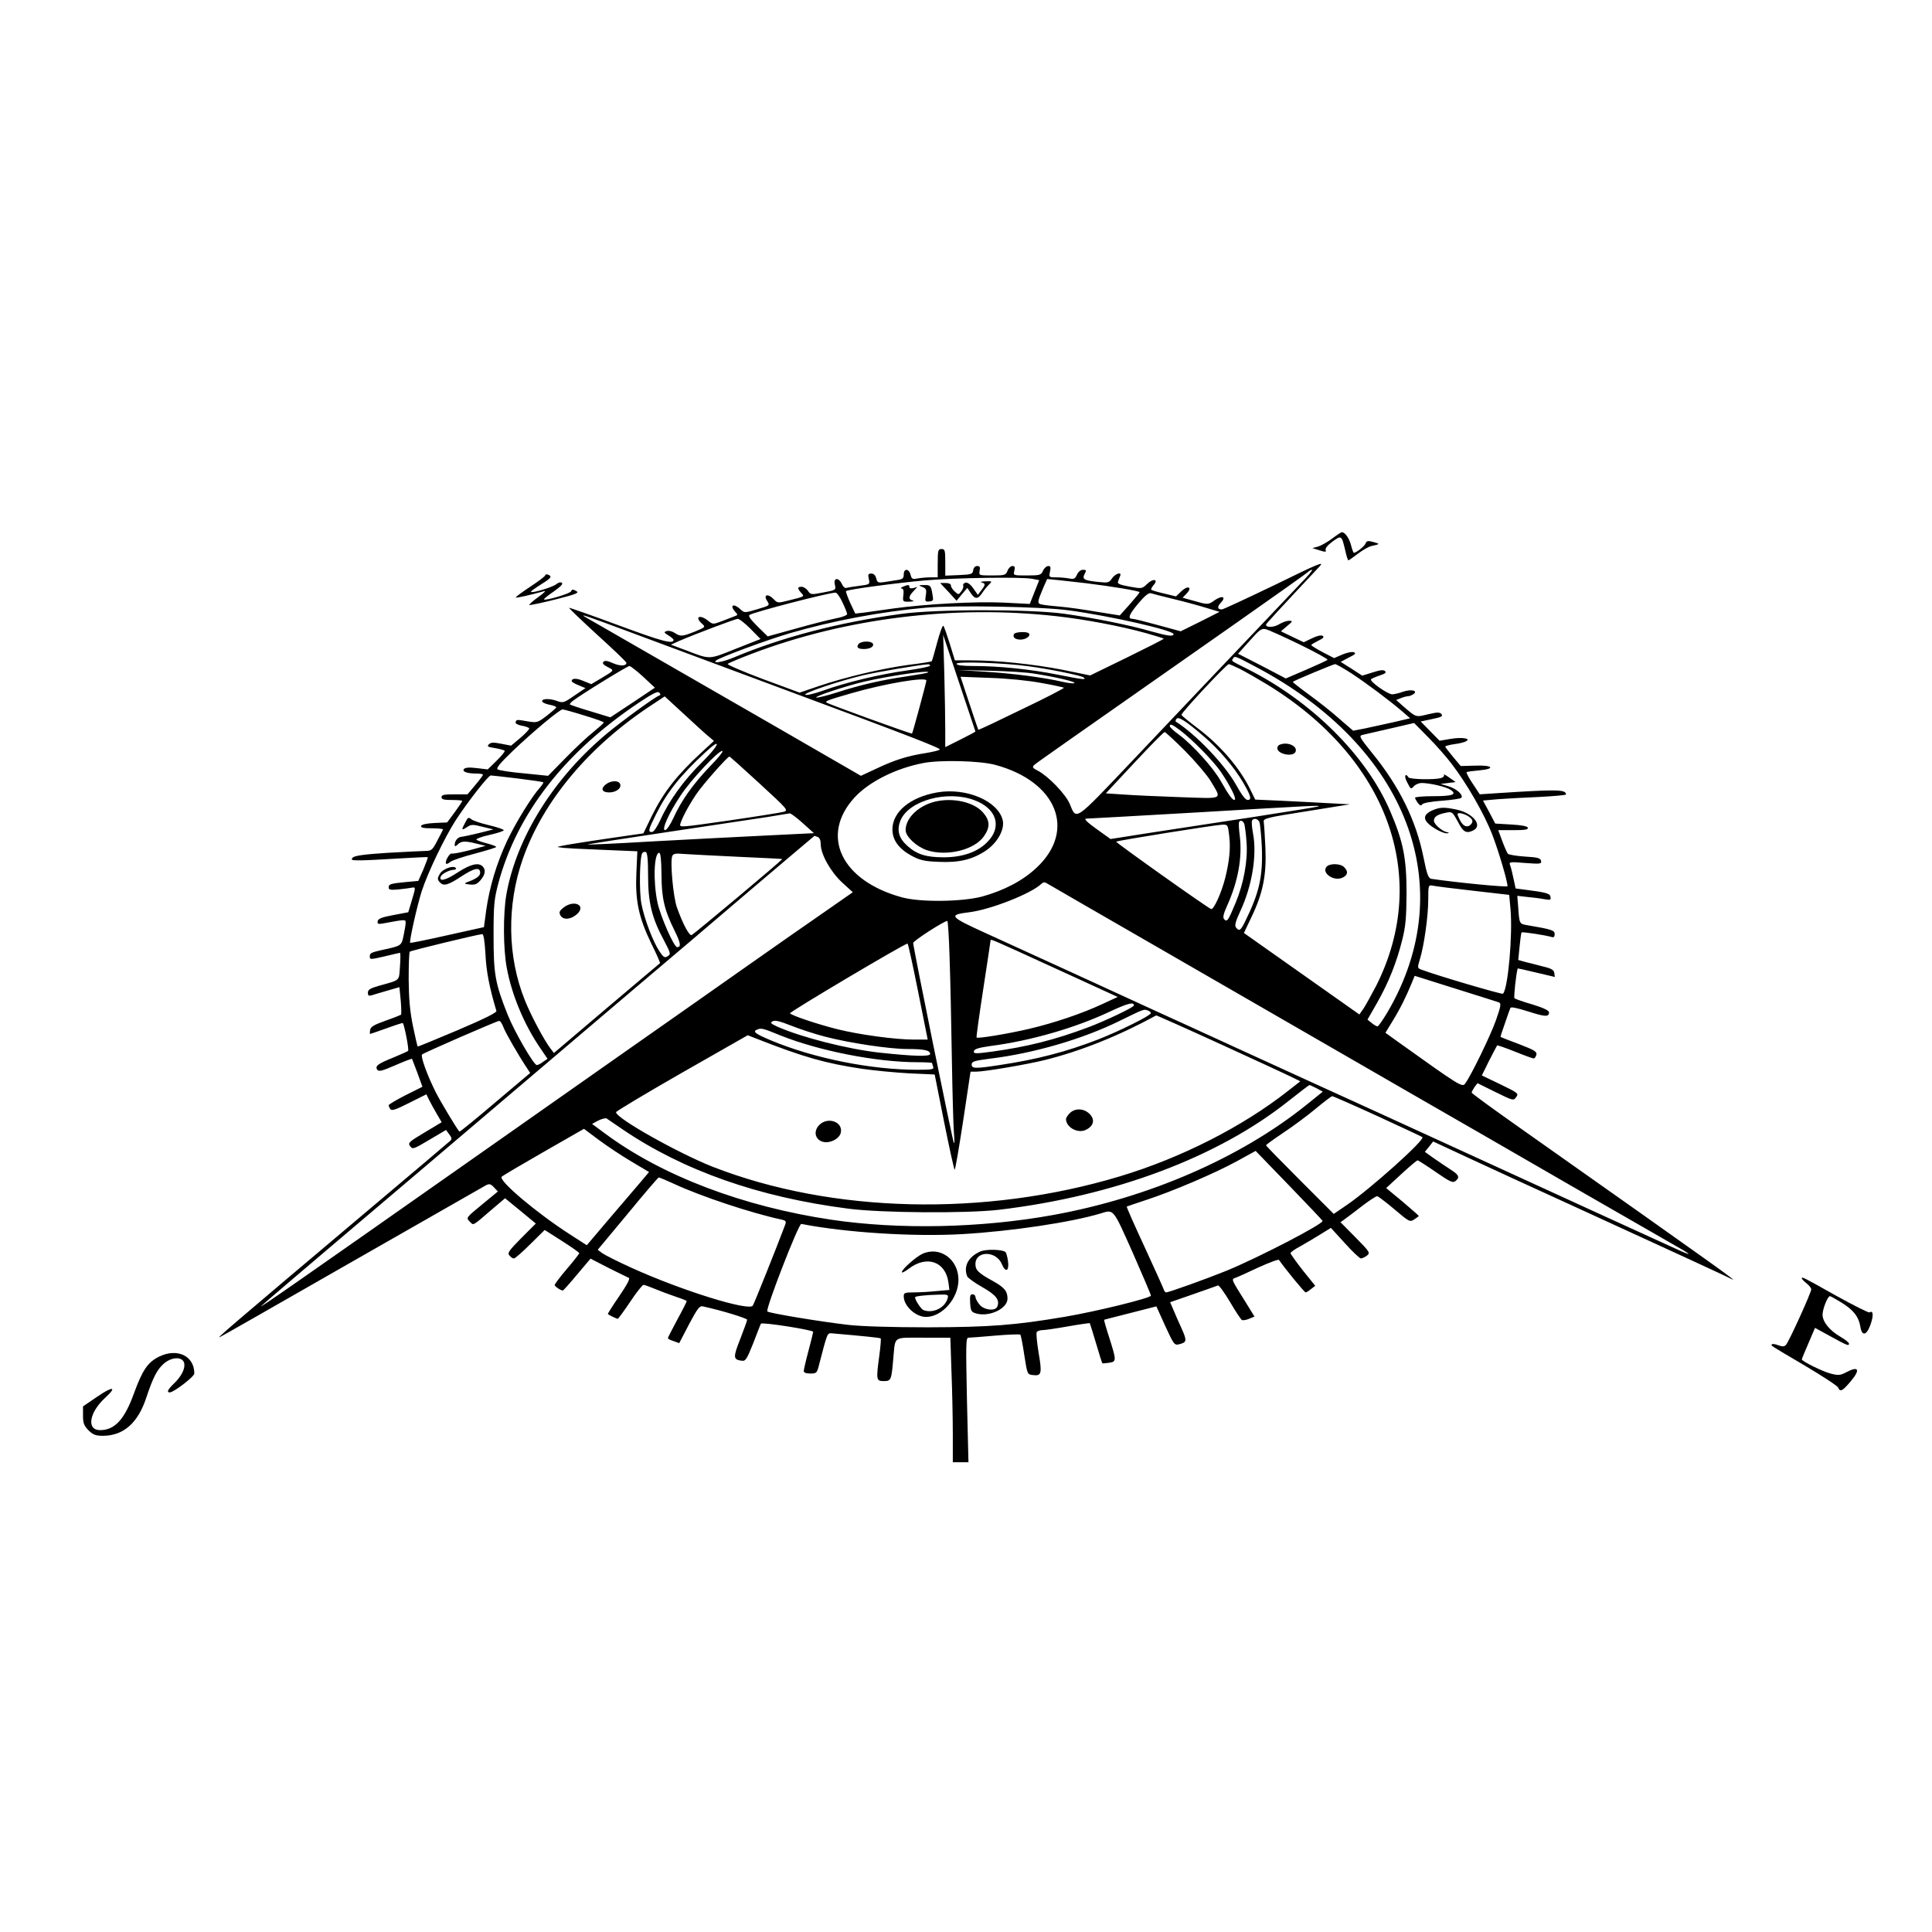 <?xml version="1.0" standalone="no"?>
<!DOCTYPE svg PUBLIC "-//W3C//DTD SVG 20010904//EN"
 "http://www.w3.org/TR/2001/REC-SVG-20010904/DTD/svg10.dtd">
<svg version="1.0" xmlns="http://www.w3.org/2000/svg"
 width="1024pt" height="1024pt" viewBox="0 0 1024 1024"
 preserveAspectRatio="xMidYMid meet">

<g transform="translate(0,1024) scale(0.1,-0.1)"
fill="#000000" stroke="none">
<path d="M7060 7385 c-24 -18 -58 -37 -74 -42 l-30 -8 38 -12 c31 -10 37 -9
32 2 -3 9 11 26 37 45 47 34 48 33 67 -47 6 -29 14 -53 17 -53 2 0 25 16 50
35 26 20 58 38 72 41 46 10 47 11 11 21 -29 8 -36 7 -42 -7 -5 -15 -50 -50
-62 -50 -3 0 -10 19 -16 43 -10 37 -33 68 -49 66 -3 0 -26 -15 -51 -34z"/>
<path d="M4970 7255 l0 -75 -39 0 c-21 0 -52 -3 -68 -6 -27 -5 -31 -3 -37 20
-8 33 -36 35 -36 1 0 -20 -6 -25 -32 -29 -18 -3 -50 -8 -70 -11 -34 -5 -38 -3
-44 20 -4 16 -13 25 -26 25 -16 0 -19 -5 -13 -29 6 -28 6 -29 -51 -36 -31 -4
-62 -9 -69 -11 -6 -3 -17 7 -23 21 -17 36 -46 34 -37 -4 6 -28 6 -29 -61 -41
-65 -13 -68 -12 -82 9 -8 11 -23 21 -33 21 -23 0 -24 -8 -3 -32 19 -20 21 -19
-68 -41 -55 -14 -57 -14 -78 8 -30 31 -56 23 -34 -10 15 -24 15 -24 -52 -44
-68 -20 -68 -20 -89 -1 -36 34 -60 24 -29 -12 16 -16 15 -18 -2 -24 -11 -4
-41 -16 -67 -26 -48 -18 -49 -18 -74 2 -44 35 -73 21 -33 -15 20 -18 20 -19
-36 -42 -68 -27 -77 -28 -109 -7 -14 9 -32 13 -42 9 -16 -5 -14 -8 10 -23 15
-9 27 -20 27 -23 0 -25 -60 -9 -292 77 -143 53 -261 94 -262 93 -2 -2 66 -67
150 -144 85 -77 154 -143 154 -148 0 -18 -34 -18 -71 -2 -28 13 -43 15 -50 8
-8 -8 -2 -16 21 -28 37 -19 39 -16 -32 -59 l-54 -32 -40 16 c-38 17 -64 16
-64 0 0 -4 16 -14 37 -22 l36 -15 -59 -40 c-58 -40 -60 -40 -98 -26 -40 13
-81 9 -71 -7 3 -5 21 -12 41 -16 19 -3 34 -10 32 -14 -2 -4 -25 -24 -52 -45
-46 -35 -51 -36 -95 -29 -62 11 -64 11 -68 -3 -3 -7 10 -15 31 -19 20 -3 38
-10 41 -14 2 -4 -18 -26 -46 -50 l-50 -42 -52 10 c-41 8 -55 8 -66 -3 -11 -11
-6 -14 33 -20 25 -4 48 -11 51 -14 2 -4 -17 -28 -43 -53 l-47 -46 -58 7 c-40
5 -61 3 -68 -5 -11 -14 17 -24 69 -24 17 0 32 -3 32 -6 0 -3 -18 -28 -41 -55
l-41 -49 -69 0 c-55 0 -69 -3 -69 -15 0 -12 13 -15 55 -15 30 0 55 -2 55 -5 0
-3 -18 -30 -40 -60 l-40 -54 -67 -3 c-42 -2 -68 -8 -71 -15 -3 -10 13 -13 58
-13 34 0 60 -3 58 -7 -2 -5 -16 -32 -31 -60 -24 -47 -31 -53 -60 -53 -17 0
-108 -5 -202 -10 -125 -8 -174 -15 -185 -25 -12 -13 -8 -15 40 -15 30 0 122 5
204 10 82 5 151 8 153 7 2 -2 -9 -31 -23 -65 l-27 -61 -66 -6 c-82 -8 -91 -11
-91 -29 0 -12 10 -14 53 -10 28 3 60 7 69 9 22 4 22 4 0 -70 l-18 -60 -79 -15
c-60 -11 -81 -19 -83 -32 -3 -14 2 -17 25 -13 125 23 123 23 123 4 0 -10 -5
-41 -11 -68 -11 -54 -11 -54 -114 -76 -58 -13 -65 -17 -65 -34 0 -18 3 -17 78
0 42 10 79 19 82 19 3 0 3 -32 0 -72 -6 -80 5 -70 -112 -103 -46 -13 -58 -21
-58 -36 0 -16 4 -19 21 -14 12 4 49 15 84 25 l62 18 7 -71 c3 -38 4 -72 2 -75
-3 -2 -40 -17 -83 -32 -61 -22 -79 -32 -81 -49 -2 -11 -2 -21 0 -21 2 0 42 14
87 30 46 17 85 29 86 28 9 -13 34 -142 28 -148 -4 -3 -39 -19 -78 -35 -82 -33
-98 -45 -86 -64 8 -12 25 -8 96 23 48 21 88 36 89 34 1 -2 14 -36 29 -76 l26
-72 -90 -45 c-49 -25 -89 -49 -89 -53 0 -4 4 -13 9 -20 6 -11 28 -4 99 32 l92
46 16 -33 c9 -17 27 -51 41 -74 l24 -41 -90 -54 c-84 -50 -90 -56 -77 -73 13
-18 18 -16 102 34 l88 52 17 -23 c14 -18 15 -26 6 -34 -7 -6 -205 -175 -442
-374 -726 -612 -800 -676 -780 -667 6 2 321 182 700 399 380 217 700 400 711
406 18 9 25 7 42 -11 l21 -22 -85 -70 c-84 -69 -84 -69 -65 -89 23 -22 10 -29
122 67 l66 56 82 -67 81 -67 -77 -77 c-65 -66 -75 -79 -63 -92 7 -9 17 -16 24
-16 6 0 45 34 87 76 l76 75 91 -58 c50 -32 92 -61 92 -65 0 -4 -29 -41 -65
-83 -36 -42 -65 -81 -65 -86 0 -7 32 -29 43 -29 3 0 37 38 76 85 l71 84 95
-49 c52 -26 101 -50 108 -53 8 -3 -10 -37 -51 -97 -35 -51 -62 -93 -60 -95 7
-6 47 -25 52 -25 3 0 33 41 66 90 33 50 65 90 71 90 5 0 35 -11 67 -24 31 -13
81 -31 110 -41 28 -9 52 -19 52 -21 0 -3 -22 -47 -50 -98 -27 -51 -50 -95 -50
-98 0 -4 13 -11 30 -16 l30 -11 52 100 c44 83 56 99 73 95 97 -21 235 -63 235
-71 0 -5 -17 -51 -37 -103 -38 -96 -37 -108 7 -114 22 -3 27 5 62 92 20 52 38
99 41 104 3 10 277 -33 277 -43 0 -3 -11 -49 -25 -101 -14 -52 -25 -101 -25
-107 0 -8 13 -13 35 -13 31 0 35 3 44 38 47 181 45 177 71 175 160 -14 254
-23 258 -27 2 -3 -1 -42 -7 -87 -18 -133 -17 -139 23 -139 39 0 41 4 51 125
11 115 -4 105 159 105 l143 0 6 -182 c4 -99 7 -248 7 -330 l0 -148 41 0 42 0
-8 330 c-6 295 -6 330 8 330 9 0 73 5 142 11 70 6 129 8 133 5 3 -4 13 -53 21
-109 16 -101 16 -102 45 -105 46 -6 50 7 31 117 -9 55 -14 105 -10 111 3 5 17
10 29 10 13 0 75 9 137 20 62 11 114 18 115 17 1 -1 16 -49 33 -106 17 -58 32
-106 34 -107 1 -1 17 1 35 3 40 6 40 11 2 131 -17 52 -29 95 -28 97 2 1 65 17
140 36 l137 35 47 -104 c45 -98 49 -103 73 -97 41 10 43 18 15 81 -15 32 -35
78 -44 100 l-18 42 121 42 c67 24 127 44 132 47 6 2 34 -37 64 -87 29 -50 58
-93 63 -96 5 -3 22 -1 38 6 l29 12 -50 81 c-74 118 -73 116 -52 124 10 3 65
28 122 55 58 26 107 45 110 40 29 -43 135 -172 141 -172 4 0 17 8 29 18 l22
17 -66 82 c-36 46 -65 87 -65 91 0 5 24 22 53 37 28 16 76 44 106 63 l55 34
74 -81 c40 -45 79 -81 85 -81 7 0 21 7 32 15 18 15 16 19 -60 96 l-80 81 29
21 c16 12 58 43 92 70 35 26 67 47 73 47 5 0 46 -31 91 -69 80 -68 83 -69 106
-54 13 8 24 17 24 18 0 2 -39 36 -86 76 l-87 72 79 73 c43 40 83 73 87 74 4 0
48 -28 97 -62 75 -52 91 -59 104 -48 25 20 19 33 -27 62 -23 15 -63 42 -89 60
l-46 33 22 27 22 28 174 -81 c96 -45 362 -167 590 -271 465 -213 800 -367 815
-376 50 -26 -44 41 -1122 802 -139 98 -253 181 -253 185 0 4 7 16 15 29 l16
21 95 -47 c94 -46 96 -47 110 -27 14 19 11 22 -84 68 l-98 47 38 77 c22 43 41
79 43 82 2 2 45 -13 95 -33 49 -20 94 -36 99 -36 5 0 11 9 14 19 4 17 -9 25
-92 57 -53 20 -97 37 -98 38 -1 1 9 33 23 71 13 39 26 75 29 82 2 8 31 2 95
-18 91 -29 110 -30 110 -4 0 9 -31 24 -87 41 -49 14 -91 29 -96 33 -5 5 9 133
17 158 1 1 45 -9 99 -22 l98 -23 -3 21 c-2 16 -15 24 -58 34 -30 8 -72 19 -94
24 l-39 11 7 71 c4 39 8 73 11 75 4 4 124 -14 158 -24 12 -4 17 0 17 15 0 20
-14 25 -143 47 -44 7 -44 7 -50 92 l-5 64 61 -7 c34 -3 75 -9 90 -12 24 -4 28
-2 25 13 -3 19 -22 24 -139 39 l-46 6 -11 52 c-6 29 -14 61 -18 71 -7 18 -3
19 80 12 80 -6 87 -5 84 11 -3 15 -17 19 -85 23 -46 3 -87 10 -91 15 -5 6 -18
36 -30 68 l-21 57 80 0 c60 0 80 3 77 13 -3 8 -34 14 -89 17 l-84 5 -32 61
-33 61 78 7 c42 3 141 9 220 12 78 4 142 10 142 13 0 27 -44 28 -366 7 l-91
-6 -37 56 c-21 31 -35 58 -33 61 3 3 33 7 67 10 90 8 72 29 -22 25 l-76 -2
-41 49 c-22 27 -41 51 -41 54 0 3 21 9 48 13 26 3 54 10 62 15 29 15 -20 23
-81 13 l-59 -10 -50 51 -50 51 61 13 c49 10 58 15 49 26 -9 11 -21 11 -72 -1
-66 -16 -61 -17 -131 43 l-37 33 25 10 c15 6 32 10 38 10 7 0 19 5 27 10 29
19 -9 29 -53 14 -22 -8 -48 -14 -58 -14 -24 0 -123 70 -112 80 4 4 25 13 46
20 28 9 36 15 28 23 -8 8 -26 6 -66 -7 l-55 -17 -57 37 -57 36 43 23 c35 17
40 23 26 28 -9 4 -36 -2 -60 -12 l-44 -19 -60 31 c-34 18 -61 35 -61 38 0 3
17 13 37 23 27 13 33 20 23 26 -8 5 -30 0 -56 -13 l-44 -21 -61 29 -60 29 33
28 c30 25 31 27 11 28 -13 0 -36 -8 -54 -19 -28 -17 -69 -18 -69 -2 0 5 63 73
284 309 27 29 -4 16 -237 -98 -148 -71 -274 -130 -281 -130 -24 0 -26 14 -5
36 30 32 6 40 -34 12 -34 -24 -34 -24 -115 -1 l-54 15 22 23 c32 34 5 44 -29
11 l-28 -27 -62 15 c-35 8 -66 17 -69 20 -3 3 3 14 12 25 28 31 -2 37 -33 7
-28 -27 -29 -27 -95 -15 -54 10 -66 16 -60 28 3 9 8 22 11 29 10 23 -26 12
-43 -13 -16 -24 -20 -25 -78 -19 -71 8 -82 14 -67 43 10 18 9 21 -9 21 -12 0
-25 -10 -32 -26 -10 -22 -17 -25 -41 -20 -16 3 -47 6 -69 6 -39 0 -39 1 -33
30 5 24 3 30 -9 30 -9 0 -22 -11 -28 -25 -10 -23 -16 -25 -85 -25 -73 0 -73 0
-67 25 5 19 2 25 -10 25 -9 0 -21 -11 -26 -25 -9 -23 -14 -25 -81 -25 -71 0
-71 0 -67 25 4 19 1 25 -13 25 -11 0 -19 -9 -21 -22 -3 -21 -9 -23 -75 -26
l-73 -3 0 71 c0 63 -2 70 -20 70 -18 0 -20 -7 -20 -75z m1919 -112 c-41 -43
-158 -166 -259 -273 -102 -107 -221 -233 -266 -280 -44 -47 -208 -219 -363
-383 -312 -328 -294 -316 -332 -226 -23 52 -113 145 -168 174 -28 14 -31 19
-20 30 13 12 152 109 1064 748 204 143 377 266 385 273 8 8 19 14 24 14 6 0
-23 -35 -65 -77z m-1417 29 l36 -7 -25 -63 -25 -63 -137 7 c-148 7 -411 -7
-586 -31 -60 -9 -131 -18 -156 -22 l-46 -5 -27 57 c-14 32 -24 60 -22 62 8 9
274 44 421 57 167 14 510 19 567 8z m283 -23 c131 -16 285 -41 285 -48 0 -3
-24 -32 -53 -65 l-52 -58 -125 20 c-69 12 -156 24 -195 27 -38 3 -80 8 -93 11
-26 5 -25 12 9 92 l19 43 62 -6 c35 -4 99 -11 143 -16z m-1290 -101 c14 -29
25 -58 25 -63 0 -6 -28 -17 -62 -23 -35 -7 -130 -31 -211 -54 l-148 -41 -54
53 c-37 37 -51 56 -42 61 30 17 412 116 455 118 7 1 24 -23 37 -51z m1755 17
c58 -14 136 -35 174 -47 l70 -21 -103 -52 -103 -51 -121 33 c-66 18 -126 33
-133 33 -29 0 -21 21 27 79 34 41 57 60 68 57 9 -3 63 -17 121 -31z m-555 -60
c222 -30 555 -106 555 -126 0 -14 -31 -10 -120 15 -109 32 -302 71 -460 93
-180 25 -681 25 -865 -1 -331 -45 -629 -123 -884 -230 -59 -25 -115 -35 -96
-17 18 16 272 110 392 145 227 66 482 114 718 135 152 14 618 6 760 -14z m-65
-31 c153 -17 342 -53 475 -90 50 -14 91 -27 93 -29 2 -2 -85 -46 -193 -99
l-197 -96 -146 30 c-154 30 -345 50 -487 50 l-84 0 -27 88 c-15 48 -30 91 -34
95 -4 4 -19 -36 -33 -89 -14 -53 -27 -98 -29 -99 -2 -2 -57 -11 -123 -19 -146
-20 -335 -65 -474 -112 l-103 -35 -195 72 c-106 40 -190 76 -186 80 5 5 62 29
128 54 496 189 1073 260 1615 199z m-2259 -85 c283 -105 643 -239 844 -314
634 -235 803 -301 796 -308 -4 -4 -36 -12 -72 -18 -97 -15 -165 -36 -260 -81
l-86 -40 -464 268 c-399 230 -929 535 -994 572 -39 22 -5 11 236 -79z m637 18
l53 -54 -132 -52 c-144 -58 -134 -57 -260 -9 l-83 31 44 20 c91 39 296 116
310 117 9 0 39 -24 68 -53z m2911 -83 c84 -41 151 -78 147 -81 -3 -4 -54 -27
-114 -53 l-107 -46 -126 66 -127 65 61 68 c52 59 64 68 86 62 14 -3 95 -40
180 -81z m-1719 -461 c0 -2 -36 -21 -80 -43 l-80 -40 0 92 c0 51 -2 185 -5
298 l-6 205 85 -255 c47 -140 86 -256 86 -257z m1487 342 c803 -425 1086
-1165 698 -1828 -25 -42 -49 -77 -54 -77 -5 0 -19 8 -31 18 l-22 18 51 89 c60
106 103 212 133 333 18 71 22 116 23 247 0 185 -17 273 -86 434 -125 294 -417
585 -759 756 -88 44 -84 41 -75 54 9 16 9 16 122 -44z m-1208 4 c114 -15 285
-50 295 -60 15 -13 -1 -12 -137 15 -140 28 -310 46 -444 46 -64 0 -93 4 -93
12 0 13 248 5 379 -13z m-519 3 c0 -5 -56 -16 -125 -26 -144 -20 -323 -63
-444 -107 -46 -16 -88 -26 -93 -21 -9 9 177 72 307 103 73 17 295 55 343 58 6
1 12 -3 12 -7z m1643 -18 c29 -15 92 -51 140 -80 642 -391 871 -1021 582
-1597 -25 -48 -55 -102 -67 -121 l-23 -33 -306 216 -306 216 38 80 c63 130 82
226 76 369 -3 67 -7 130 -9 140 -3 18 16 23 227 56 l230 37 -115 6 c-63 4
-176 9 -251 13 l-136 6 -27 55 c-55 113 -160 235 -279 324 -45 34 -83 65 -85
70 -4 9 239 269 251 269 4 0 31 -12 60 -26z m593 -25 c80 -53 198 -141 269
-202 l39 -34 -89 -21 c-50 -11 -118 -26 -151 -33 l-62 -12 -74 64 c-40 36
-113 93 -161 128 -48 35 -86 65 -85 67 7 7 214 93 224 94 6 0 47 -23 90 -51z
m-3757 -16 l62 -58 -118 -79 -118 -78 -105 32 c-58 17 -107 34 -109 36 -3 2 4
11 15 19 39 31 289 185 300 185 6 0 39 -26 73 -57z m2071 17 c120 -19 219 -43
215 -50 -3 -4 -31 -1 -62 6 -99 23 -266 45 -415 54 l-143 9 170 -4 c94 -2 199
-9 235 -15z m-561 6 c-3 -3 -54 -12 -114 -21 -137 -20 -244 -45 -369 -85 -53
-17 -102 -29 -109 -27 -14 5 155 61 253 84 138 32 354 63 339 49z m601 -56
c63 -11 116 -23 119 -25 2 -3 -98 -55 -224 -115 -125 -61 -228 -110 -230 -108
-1 2 -23 66 -48 142 l-46 139 157 -6 c93 -3 203 -14 272 -27z m-610 13 c0 -9
-72 -276 -76 -281 -3 -4 -445 157 -453 164 -9 8 8 14 129 49 179 52 400 89
400 68z m-1417 -80 c-23 -8 -197 -135 -274 -199 -283 -235 -481 -552 -535
-854 -18 -102 -17 -290 2 -390 26 -142 92 -300 176 -423 l40 -59 -24 -16 c-12
-10 -27 -17 -33 -17 -16 0 -119 178 -154 266 -67 168 -75 216 -75 419 0 167 3
194 26 281 100 369 351 692 746 956 71 47 98 61 106 52 8 -8 8 -13 -1 -16z
m260 -214 l31 -26 -64 -59 c-134 -124 -202 -211 -266 -340 l-44 -91 -118 -17
c-236 -34 -356 -54 -334 -56 12 -2 25 -3 30 -4 4 -1 93 -6 199 -10 l191 -8 -5
-112 c-7 -146 11 -236 78 -375 28 -56 49 -104 47 -106 -2 -1 -129 -109 -283
-239 l-279 -237 -18 23 c-36 48 -103 174 -136 256 -93 231 -97 504 -11 750
108 308 352 599 687 818 l65 43 100 -92 c55 -51 113 -104 130 -118z m-657 109
c57 -17 104 -34 104 -37 0 -4 -24 -25 -53 -49 -30 -23 -96 -85 -148 -138 l-94
-96 -127 13 c-70 6 -133 16 -140 21 -10 6 12 33 82 100 104 99 246 218 262
218 5 0 57 -14 114 -32z m3282 -109 c82 -70 160 -161 210 -245 42 -72 48 -94
25 -94 -12 0 -32 27 -62 81 -60 107 -212 267 -320 335 -1 2 0 8 4 13 9 16 49
-9 143 -90z m1317 -149 c79 -103 171 -262 214 -373 34 -88 81 -247 81 -274 0
-7 -268 19 -404 39 -15 3 -23 22 -41 113 -39 195 -128 377 -271 552 -69 86
-73 93 -52 98 13 3 79 18 148 34 l125 29 75 -76 c42 -42 98 -106 125 -142z
m-1440 179 c65 -49 174 -160 215 -219 48 -71 83 -140 75 -148 -9 -9 -31 21
-74 97 -40 72 -151 194 -221 246 -28 20 -50 41 -50 46 0 15 13 10 55 -22z m28
-111 c56 -57 116 -128 134 -158 59 -101 75 -93 -163 -85 -115 4 -250 10 -301
14 l-92 6 152 163 c83 89 155 162 160 162 4 0 54 -46 110 -102z m-2561 -57
c-97 -95 -177 -206 -222 -307 -18 -38 -35 -64 -45 -64 -22 0 -19 12 24 98 57
114 129 204 260 325 90 84 75 39 -17 -52z m41 -23 c-90 -94 -152 -181 -194
-274 -17 -37 -36 -64 -44 -64 -20 0 19 89 82 183 55 84 199 237 221 237 9 0
-20 -36 -65 -82z m262 -90 c151 -139 155 -143 128 -151 -16 -4 -146 -25 -291
-46 -259 -37 -262 -38 -256 -17 11 35 45 98 84 156 34 51 166 200 176 200 3 0
74 -64 159 -142z m1250 98 c327 -88 431 -347 219 -545 -73 -69 -173 -121 -289
-153 -107 -28 -327 -31 -425 -4 -322 88 -436 328 -250 530 77 83 218 154 365
182 90 17 299 12 380 -10z m-2532 -72 c73 -9 134 -18 136 -20 3 -2 -5 -14 -16
-27 -44 -48 -129 -186 -175 -283 -56 -120 -93 -243 -111 -368 l-12 -90 -194
-43 c-106 -24 -195 -42 -197 -40 -6 6 36 194 61 273 33 101 120 282 180 376
61 94 173 238 186 238 5 0 69 -7 142 -16z m4246 -148 c-2 -2 -157 -27 -344
-56 -187 -28 -434 -67 -549 -84 l-210 -33 -74 53 c-49 35 -68 54 -56 55 10 0
276 15 589 33 627 37 650 38 644 32z m-2734 -89 l59 -53 -265 -13 c-145 -7
-415 -21 -598 -31 -184 -11 -336 -18 -338 -16 -1 1 190 31 425 66 235 35 474
71 532 80 58 10 110 18 116 19 6 0 37 -23 69 -52z m2420 6 c4 -10 10 -70 13
-134 6 -156 -14 -242 -90 -396 -23 -46 -30 -50 -47 -29 -8 10 -3 31 23 87 63
136 89 297 67 413 -6 32 -8 62 -5 67 9 15 31 10 39 -8z m-80 -10 c3 -10 9 -54
12 -98 7 -97 -15 -217 -58 -320 -39 -94 -45 -103 -60 -88 -9 9 -6 26 16 75 57
127 80 253 66 368 -5 36 -6 68 -4 73 7 12 21 8 28 -10z m-80 -63 c8 -66 1
-134 -21 -223 -20 -79 -61 -170 -75 -165 -20 7 -507 353 -503 357 6 6 520 88
561 90 31 1 31 0 38 -59z m-2181 -6 c10 -4 16 -18 16 -38 0 -54 52 -146 113
-203 l57 -52 -142 -99 c-79 -54 -267 -186 -418 -292 -151 -107 -446 -313 -655
-460 -209 -147 -569 -400 -800 -562 -941 -661 -1139 -799 -1120 -780 11 11
202 174 425 363 223 189 599 508 835 709 237 201 561 477 720 612 160 135 439
372 620 527 182 154 331 281 332 281 1 0 8 -3 17 -6z m-899 -207 c0 -141 20
-223 85 -343 35 -67 36 -71 19 -82 -16 -10 -22 -7 -44 26 -33 49 -80 171 -95
250 -13 62 -10 248 4 270 4 6 12 9 19 6 8 -3 12 -40 12 -127z m71 10 c0 -126
15 -190 70 -301 32 -65 35 -86 13 -86 -17 0 -88 162 -104 235 -24 112 -19 265
9 265 7 0 11 -36 12 -113z m404 92 c129 -6 236 -11 236 -12 3 -4 -468 -398
-480 -403 -13 -5 -47 59 -78 146 -20 55 -37 243 -25 273 5 12 18 15 59 11 29
-2 159 -9 288 -15z m2285 -514 c341 -197 692 -399 780 -450 88 -51 322 -186
520 -300 198 -114 581 -334 850 -490 270 -155 516 -297 548 -315 31 -17 57
-34 57 -36 0 -2 -24 7 -52 20 -65 29 -779 356 -1248 571 -63 29 -243 111 -400
183 -157 71 -445 203 -640 292 -195 90 -407 186 -470 215 -63 29 -254 117
-425 195 -170 78 -390 178 -488 223 -196 89 -203 98 -89 112 113 14 328 99
381 150 12 11 17 11 35 0 12 -7 300 -174 641 -370z m1612 334 l192 -22 7 -76
c12 -134 -13 -421 -40 -448 -5 -5 -355 98 -433 128 -21 8 -21 9 -7 56 22 72
44 228 44 316 0 75 1 77 23 73 12 -3 108 -15 214 -27z m-2774 -356 c4 -109 9
-349 12 -533 3 -184 8 -362 11 -395 3 -33 3 -57 0 -54 -6 6 -216 1038 -216
1061 0 11 159 114 181 117 3 1 9 -88 12 -196z m-2460 20 c4 -92 22 -181 58
-301 3 -9 -67 -43 -205 -102 -116 -49 -211 -88 -212 -87 -2 1 -13 50 -25 107
-16 77 -22 143 -23 247 0 77 2 144 6 149 7 6 353 90 384 93 7 1 13 -37 17
-106z m3030 -80 l321 -147 -82 -38 c-112 -52 -256 -100 -387 -131 -111 -26
-273 -53 -279 -46 -2 2 14 117 35 254 21 138 39 254 39 259 0 11 -14 17 353
-151z m-737 -118 l51 -255 -73 0 c-100 0 -289 26 -406 55 -107 27 -238 71
-251 84 -6 6 599 365 623 370 3 1 28 -114 56 -254z m3079 -58 c12 -5 10 -20
-16 -94 -29 -82 -132 -294 -164 -337 -15 -20 -31 -10 -351 219 l-71 51 39 64
c39 63 70 126 101 201 l15 37 216 -68 c119 -37 222 -70 231 -73z m-1935 -16
c0 -10 -152 -82 -245 -117 -174 -65 -319 -102 -508 -128 -88 -12 -98 -11 -95
3 2 11 25 18 88 27 216 28 452 97 634 183 92 43 126 52 126 32z m74 -27 c9 -3
16 -10 16 -14 0 -12 -166 -95 -279 -139 -170 -66 -324 -106 -523 -136 -130
-20 -148 -19 -148 3 0 16 14 20 98 31 231 28 492 104 688 201 131 64 126 62
148 54z m389 -180 c188 -86 359 -165 380 -176 l39 -19 -64 -50 c-241 -190
-567 -356 -893 -454 -714 -215 -1525 -196 -2158 51 -182 72 -512 257 -512 289
0 5 157 99 349 209 l349 199 41 -16 c254 -100 371 -133 566 -162 63 -9 176
-20 250 -24 l134 -6 50 -252 c28 -139 53 -253 56 -253 3 0 23 117 45 260 l39
260 30 0 c45 0 268 38 361 61 194 48 395 129 593 237 2 1 157 -68 345 -154z
m-2098 41 c127 -33 338 -65 435 -65 88 0 120 -7 120 -26 0 -15 -84 -13 -270 7
-169 19 -413 81 -541 138 -34 16 -38 20 -24 28 12 7 40 0 98 -23 45 -18 127
-45 182 -59z m-1707 51 c11 -30 79 -148 125 -217 l17 -26 -186 -157 c-102 -87
-187 -156 -189 -154 -15 17 -99 157 -125 208 -46 91 -82 192 -73 201 9 9 393
176 408 178 6 1 16 -14 23 -33z m1471 -45 c203 -81 508 -141 724 -141 42 0 77
-2 77 -4 0 -2 3 -11 6 -20 5 -14 -6 -16 -85 -16 -245 0 -548 61 -773 155 -86
36 -101 48 -75 58 22 9 28 8 126 -32z m2839 -279 l33 -18 -88 -71 c-349 -280
-834 -491 -1343 -583 -381 -69 -814 -78 -1172 -25 -471 70 -899 233 -1201 457
l-69 51 33 18 c19 9 39 14 44 11 6 -4 44 -30 85 -58 321 -218 720 -359 1195
-420 174 -23 631 -26 800 -6 613 73 1161 279 1535 577 58 46 107 83 110 84 3
0 20 -8 38 -17z m324 -148 c128 -59 235 -109 237 -111 16 -13 -274 -273 -401
-360 l-69 -47 -179 179 c-99 99 -180 182 -180 185 1 3 42 33 93 67 51 34 128
91 171 127 43 36 83 66 87 66 5 0 114 -48 241 -106z m-3956 -240 l94 -56 -48
-57 c-27 -31 -101 -118 -165 -193 l-117 -138 -87 56 c-182 117 -383 288 -364
307 6 6 106 65 223 132 l213 122 79 -59 c43 -32 121 -84 172 -114z m3664 -315
c1 -18 -341 -195 -509 -264 -106 -43 -306 -115 -321 -115 -4 0 -10 8 -13 18
-3 9 -49 111 -102 226 -53 114 -95 209 -93 211 2 1 48 17 103 35 138 45 361
140 480 205 l100 55 177 -183 c97 -100 177 -185 178 -188z m-3439 197 c146
-68 413 -156 571 -190 25 -6 27 -9 17 -34 -37 -99 -161 -410 -169 -422 -20
-31 -375 79 -642 200 -73 33 -144 69 -156 78 l-24 18 159 191 c87 106 161 192
164 192 3 1 39 -14 80 -33z m2432 -364 c53 -121 97 -223 97 -229 0 -13 -290
-84 -455 -112 -266 -45 -397 -55 -725 -56 -193 0 -357 5 -425 13 -154 18 -418
62 -428 71 -11 11 166 467 180 464 235 -46 597 -69 854 -54 260 15 580 63 734
110 69 21 63 28 168 -207z"/>
<path d="M5118 7152 c-9 -2 -15 -9 -13 -15 3 -7 -2 -21 -10 -31 -14 -19 -15
-19 -35 -1 -11 10 -20 24 -20 32 0 8 -11 13 -28 13 l-29 0 44 -47 43 -47 28
34 29 34 18 -27 c22 -34 38 -34 60 -1 9 14 25 34 36 45 19 19 19 19 -18 18
-21 -1 -30 -3 -20 -6 21 -6 21 -12 -2 -42 l-18 -24 -24 34 c-15 22 -31 33 -41
31z"/>
<path d="M4785 7130 c-11 -5 -14 -9 -6 -9 9 -1 12 -11 9 -36 -4 -34 -3 -35 32
-34 19 1 27 3 18 6 -24 6 -23 22 3 49 l21 23 -21 -6 c-12 -3 -21 -1 -21 6 0
13 -7 13 -35 1z"/>
<path d="M4889 7129 c20 -8 23 -14 18 -44 -5 -32 -4 -35 18 -33 21 2 23 6 18
33 -8 51 -11 55 -45 54 -31 0 -32 -1 -9 -10z"/>
<path d="M5375 6880 c-10 -17 5 -30 34 -30 29 0 57 21 44 33 -10 11 -71 8 -78
-3z"/>
<path d="M4551 6827 c-14 -18 -4 -27 28 -27 33 0 56 14 47 29 -10 15 -61 14
-75 -2z"/>
<path d="M6783 6293 c-7 -2 -13 -11 -13 -18 0 -33 85 -49 97 -19 11 30 -43 54
-84 37z"/>
<path d="M7031 5646 c-28 -33 38 -79 84 -58 29 13 32 34 9 56 -19 20 -77 21
-93 2z"/>
<path d="M3210 6082 c-28 -23 -19 -42 19 -42 36 0 66 22 58 44 -8 21 -49 20
-77 -2z"/>
<path d="M2986 5429 c-21 -17 -24 -24 -16 -40 14 -26 53 -24 86 4 55 47 -12
82 -70 36z"/>
<path d="M7653 6133 c4 -6 -3 -13 -16 -17 -36 -10 -165 -7 -172 4 -16 26 -24
6 -9 -22 22 -43 21 -43 39 -24 9 9 27 16 39 16 44 0 130 -20 154 -36 37 -25
11 -34 -95 -34 -51 0 -93 -4 -93 -8 0 -5 7 -17 15 -28 11 -14 17 -16 23 -7 5
7 47 15 105 19 54 4 100 11 103 16 10 16 -27 48 -70 61 l-41 12 40 5 40 5 -34
24 c-19 14 -32 20 -28 14z"/>
<path d="M7592 5945 c-41 -18 -50 -40 -26 -66 24 -27 92 -62 107 -55 8 3 8 5
-1 5 -25 2 -72 42 -72 61 0 22 20 34 67 43 29 6 32 3 60 -48 29 -57 45 -65 84
-45 48 26 -5 91 -91 109 -66 14 -88 13 -128 -4z m181 -26 c30 -16 38 -31 25
-46 -19 -23 -44 -14 -61 22 -15 31 -15 35 -1 35 8 0 25 -5 37 -11z"/>
<path d="M4967 6040 c-143 -25 -237 -103 -237 -196 0 -56 33 -102 100 -139 47
-25 69 -30 146 -33 108 -5 178 12 250 60 60 41 99 110 89 159 -23 103 -193
176 -348 149z m197 -41 c119 -44 149 -142 69 -222 -52 -53 -130 -80 -228 -81
-96 0 -145 15 -196 61 -46 41 -57 84 -36 135 44 105 247 161 391 107z"/>
<path d="M4955 5991 c-88 -22 -155 -87 -155 -151 0 -34 57 -87 112 -106 106
-35 254 1 304 75 33 48 31 83 -7 126 -48 54 -159 79 -254 56z"/>
<path d="M2466 5881 c-22 -41 -20 -44 9 -25 22 15 31 15 82 2 l58 -14 -75 -19
c-41 -10 -83 -19 -93 -20 -20 -1 -37 -21 -37 -43 0 -10 4 -9 16 2 18 19 40 20
102 4 l46 -11 -84 -23 c-46 -12 -89 -20 -95 -18 -12 5 -40 -45 -30 -54 2 -3
13 2 22 10 10 8 69 28 131 44 61 16 112 32 112 35 0 4 -23 12 -50 19 -28 7
-52 16 -55 20 -3 4 29 16 70 25 41 9 75 20 75 25 0 4 -35 16 -77 26 -43 10
-86 24 -95 32 -15 12 -18 10 -32 -17z"/>
<path d="M2426 5616 c-63 -42 -101 -51 -90 -22 6 15 47 36 70 36 8 0 13 4 10
9 -11 17 -70 -4 -85 -31 -13 -22 -13 -29 -2 -42 21 -25 43 -19 115 28 70 46
101 52 101 20 0 -17 -20 -32 -70 -50 -16 -7 -14 -9 15 -12 28 -3 39 2 57 23
25 29 29 55 11 73 -22 22 -64 12 -132 -32z"/>
<path d="M5670 4340 c-11 -11 -20 -25 -20 -31 0 -44 63 -79 106 -57 41 20 49
54 19 84 -30 30 -77 32 -105 4z"/>
<path d="M4341 4276 c-29 -31 -22 -72 15 -86 36 -14 91 11 100 45 15 59 -70
89 -115 41z"/>
<path d="M5194 3606 c-62 -28 -88 -78 -68 -130 3 -9 40 -35 80 -58 74 -42 94
-68 80 -103 -10 -26 -71 -19 -95 11 -12 15 -21 33 -21 40 0 8 -7 14 -16 14
-12 0 -14 -10 -12 -47 3 -42 6 -47 33 -55 70 -19 165 26 165 79 0 39 -16 59
-77 93 -78 43 -93 58 -93 90 0 72 110 72 140 0 19 -46 39 -39 33 13 -3 23 -9
45 -13 50 -14 15 -105 18 -136 3z"/>
<path d="M4890 3595 c-36 -17 -110 -82 -110 -98 0 -5 16 3 36 18 96 74 196 39
211 -73 l5 -39 -68 -6 c-38 -4 -93 -7 -121 -7 -47 0 -53 -2 -53 -21 0 -51 63
-109 118 -109 86 0 172 99 172 197 0 108 -97 179 -190 138z m133 -235 c-13
-51 -77 -83 -128 -64 -13 5 -45 53 -45 68 0 6 51 12 122 14 51 2 56 0 51 -18z"/>
<path d="M2890 7191 c0 -5 -36 -32 -80 -61 -44 -29 -79 -55 -76 -57 3 -3 69
11 151 34 11 3 -4 -12 -34 -33 -29 -21 -49 -39 -45 -41 5 -1 68 12 139 30 114
29 127 35 108 45 -16 9 -22 9 -26 -2 -5 -12 -135 -51 -144 -43 -2 2 21 21 52
42 37 26 51 41 43 46 -7 5 -20 1 -29 -7 -17 -15 -127 -49 -135 -41 -2 2 21 19
51 38 58 36 63 44 40 53 -8 3 -15 2 -15 -3z"/>
<path d="M9550 3464 c0 -3 11 -15 25 -26 14 -11 25 -25 25 -32 0 -17 -119
-279 -134 -294 -9 -10 -19 -10 -41 -2 -15 6 -30 8 -33 5 -7 -7 -18 0 174 -113
94 -56 174 -108 177 -117 10 -25 23 -18 68 36 50 60 40 80 -23 47 -34 -18 -44
-19 -86 -8 -40 10 -152 65 -152 75 0 3 15 39 49 118 l21 49 84 -46 c89 -49 96
-51 96 -37 0 5 -20 21 -44 35 -59 34 -96 80 -96 118 0 30 27 98 39 98 4 0 32
-16 63 -35 62 -39 89 -73 98 -125 8 -54 33 -50 54 9 17 48 15 78 -5 65 -5 -3
-86 38 -180 90 -176 99 -179 100 -179 90z"/>
<path d="M842 3049 c-59 -30 -86 -69 -132 -194 -50 -139 -102 -195 -180 -195
-72 0 -58 93 27 171 66 60 42 64 -42 6 l-75 -51 0 -49 c0 -40 5 -53 29 -78 25
-24 38 -29 78 -29 108 1 184 68 228 201 37 111 58 151 95 183 42 35 97 36 106
2 7 -29 -14 -71 -55 -110 -32 -31 -39 -46 -21 -46 21 0 130 84 130 100 0 94
-91 137 -188 89z"/>
</g>
</svg>
